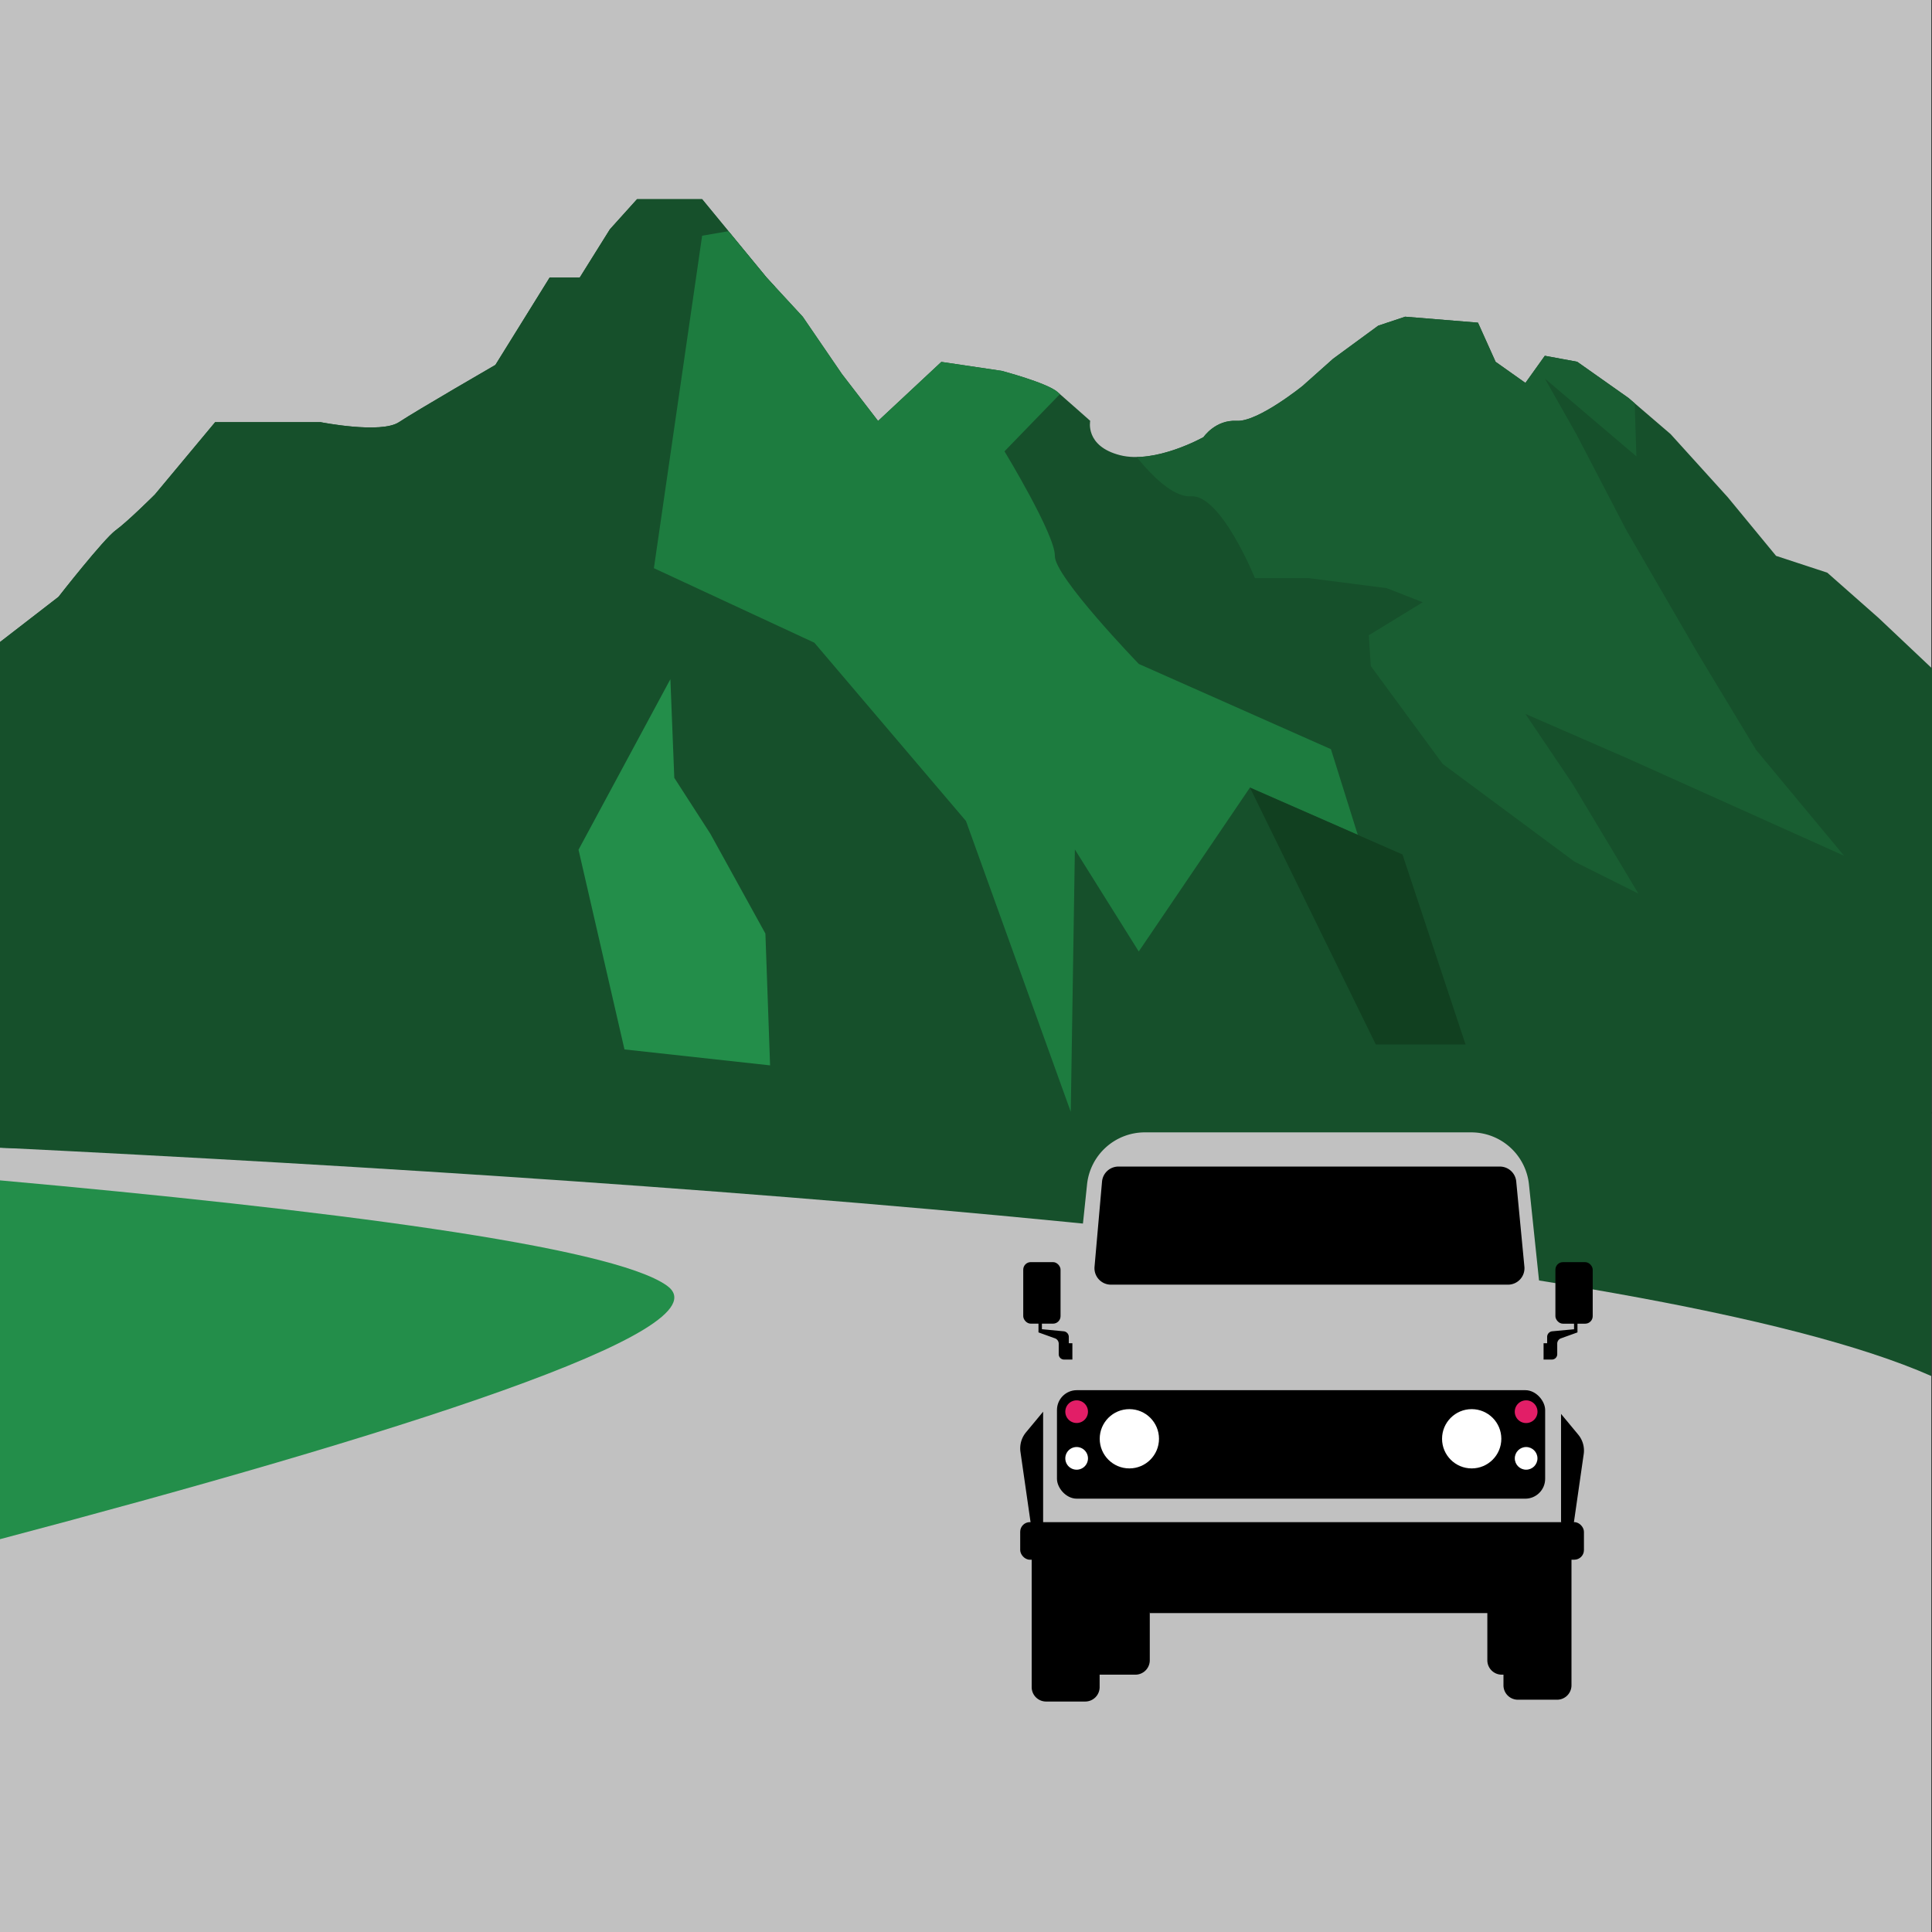 <svg xmlns="http://www.w3.org/2000/svg" xmlns:xlink="http://www.w3.org/1999/xlink" viewBox="0 0 648 648"><rect x="0" y="0" width="648" height="648" fill="#333333" stroke="none"/><defs><style>.cls-1{fill:#16502b;}.cls-2{fill:#c1c1c1;}.cls-3{clip-path:url(#clip-path);}.cls-4{fill:#195e32;}.cls-5{fill:#1d7c3f;}.cls-6{fill:#fff;}.cls-7{fill:#e21e67;}.cls-8{fill:#238e4a;}.cls-9{fill:none;}.cls-10{fill:#114020;}</style><clipPath id="clip-path"><path class="cls-1" d="M-.24,215.53l19.85-15.34s15.16-19.42,19.2-22.34,13.14-12,13.14-12l20.21-24.25h35.38s20.21,4,26.27,0,32.35-19.21,32.35-19.21l18.19-29.3h10.1l10.11-16.18,9.1-10.1H235.5l21.62,26.28,12.12,13.13,13.14,19.21,12.13,15.76,21.22-19.81,20.22,3s15.18,4,18.71,7.07,11,9.7,11,9.7-1.84,8.49,10,11.52,28-6.06,28-6.06,4-5.88,11.12-5.46,22.12-11.72,22.12-11.72l10.22-9.1,15.16-11.11,9-3,24.44,2,5.91,13.13,10,7.08,6.51-9.1,10.85,2,17.19,12.13,14.14,12.13,19.21,21.22,16.17,19.63,17.18,5.64,17.18,15.16,18.19,17.18-.48,171.44-648-10.94Z"/></clipPath></defs><g id="Layer_1" data-name="Layer 1"><polygon class="cls-2" points="-0.24 648 647.76 648 647.76 373.6 -0.24 372.92 -0.24 648"/><rect class="cls-2" x="-0.24" width="648" height="372.92"/><path class="cls-1" d="M-.24,215.53l19.85-15.34s15.16-19.42,19.2-22.34,13.14-12,13.14-12l20.21-24.25h35.38s20.21,4,26.27,0,32.35-19.21,32.35-19.21l18.19-29.3h10.1l10.11-16.18,9.1-10.1H235.5l21.62,26.28,12.12,13.13,13.14,19.21,12.13,15.76,21.22-19.81,20.22,3s15.18,4,18.71,7.07,11,9.7,11,9.7-1.84,8.49,10,11.52,28-6.06,28-6.06,4-5.88,11.12-5.46,22.12-11.72,22.12-11.72l10.22-9.1,15.16-11.11,9-3,24.44,2,5.91,13.13,10,7.08,6.51-9.1,10.85,2,17.19,12.13,14.14,12.13,19.21,21.22,16.17,19.63,17.18,5.64,17.18,15.16,18.19,17.18-.48,171.44-648-10.94Z"/><g class="cls-3"><path class="cls-1" d="M262,81.07l-6,42.19-4,27.63,15.58,18.58v19.09s6.53,12.56,17.08,6.53,33.65-17.24,33.65-17.24L364,396-13.76,390.5l-5-196.91L99.77,35.86H248.46Z"/><path class="cls-4" d="M375.66,145.7s13.78,21.43,23.83,20.76,21.43,27.46,21.43,27.46h18.16l26.05,3.35L477.18,202,459.1,213.07l.67,10.32,24.11,32.82L528.09,289l21.43,10.71-22.1-36.83-15.8-23.44L545.5,254.2l73,32.82L589,251.52l-19.42-32.15L545.5,177.85,528.76,145.7l-10.63-18.76,30.72,26.13-1.34-42.2-29.38-28.8-109.26,6L372,133.64Z"/><path class="cls-5" d="M306.73,66.78,235.5,79.06,219.32,190.57l53.82,25L324,275.38l35.14,97.54,1.38-88,21.42,34.21,37.31-55L455.4,280l-9-28.72-64.42-28.58s-28.37-29.32-28.18-36.26-16.89-35.07-16.89-35.07l30.19-31.14-26.17-43.2Z"/></g><path class="cls-1" d="M-.24,372.92v12c246.48,12.1,554.1,35.11,648,76.6V372.92Z"/><path class="cls-2" d="M517.76,460.5h0a5.83,5.83,0,0,1,5.82,5.82v50.51L349.87,511V466.32a5.82,5.82,0,0,1,5.78-5.82Z"/><path class="cls-2" d="M517.76,444.4l-4.94-47.13a19.48,19.48,0,0,0-19.4-17.47H384a19.48,19.48,0,0,0-19.4,17.47l-4.94,47.13v16.1H517.76Z"/><rect x="354.51" y="466.27" width="163.74" height="36.39" rx="6.66"/><path d="M505.8,430.88H372.61a5.52,5.52,0,0,1-5.5-6l2.52-28.61a5.52,5.52,0,0,1,5.5-5H503.06a5.52,5.52,0,0,1,5.49,5l2.74,28.61A5.51,5.51,0,0,1,505.8,430.88Z"/><circle class="cls-6" cx="378.79" cy="482.57" r="9.94"/><path class="cls-7" d="M364.91,473.48a3.8,3.8,0,1,1-3.8-3.8A3.8,3.8,0,0,1,364.91,473.48Z"/><path class="cls-6" d="M364.91,489.14a3.8,3.8,0,1,1-3.8-3.8A3.81,3.81,0,0,1,364.91,489.14Z"/><path class="cls-7" d="M515.68,473.48a3.81,3.81,0,1,1-3.81-3.8A3.81,3.81,0,0,1,515.68,473.48Z"/><circle class="cls-6" cx="511.87" cy="489.14" r="3.8"/><circle class="cls-6" cx="493.61" cy="482.57" r="9.94"/><rect x="342.18" y="510.53" width="189.08" height="12.6" rx="3.23"/><path d="M523.58,474.23l5.74,6.92a8.38,8.38,0,0,1,1.86,6.58l-3.53,24.55-4.07-1.75Z"/><path d="M349.87,473.49l-5.74,6.91a8.45,8.45,0,0,0-1.86,6.59l3.53,24.55,4.07-.54Z"/><path d="M346,521.29h22.82a0,0,0,0,1,0,0v44.58a4.83,4.83,0,0,1-4.83,4.83H350.86a4.83,4.83,0,0,1-4.83-4.83V521.29A0,0,0,0,1,346,521.29Z"/><path d="M362.82,512.28h22.82a0,0,0,0,1,0,0v44.58a4.83,4.83,0,0,1-4.83,4.83H367.65a4.83,4.83,0,0,1-4.83-4.83V512.28A0,0,0,0,1,362.82,512.28Z"/><path d="M504.26,520.68h22.82a0,0,0,0,1,0,0v44.58a4.83,4.83,0,0,1-4.83,4.83H509.1a4.83,4.83,0,0,1-4.83-4.83V520.68A0,0,0,0,1,504.26,520.68Z"/><path d="M498.86,512.28h22.82a0,0,0,0,1,0,0v44.58a4.83,4.83,0,0,1-4.83,4.83H503.69a4.83,4.83,0,0,1-4.83-4.83V512.28a0,0,0,0,1,0,0Z"/><polygon points="385.65 541.03 405.76 541.03 427.45 541.03 499.76 541.03 499.76 512.92 374.23 515.6 385.65 541.03"/><rect x="521.69" y="423.33" width="12.51" height="20.64" rx="2.52"/><path d="M527.94,444.11v1.72l-7.3.69a1.89,1.89,0,0,0-1.72,1.89v2.12h-1.2V456h2.79a1.79,1.79,0,0,0,1.79-1.79v-3.53a1.9,1.9,0,0,1,1.24-1.79l5.55-2v-3.47h-1.15Z"/><rect x="343.21" y="423.33" width="12.51" height="20.64" rx="2.52" transform="translate(698.92 867.29) rotate(180)"/><path d="M349.46,444.11v1.72l7.3.69a1.9,1.9,0,0,1,1.72,1.89v2.12h1.2V456h-2.79a1.79,1.79,0,0,1-1.79-1.79v-3.53a1.92,1.92,0,0,0-1.24-1.79l-5.55-2v-3.47h1.15Z"/><path class="cls-8" d="M223.72,431.23C205.08,417.82,108,405.62-.24,395.88V516.31C130.27,481.85,244.46,446.16,223.72,431.23Z"/><rect class="cls-9" x="-0.24" width="648" height="648"/><rect class="cls-9" x="-0.24" width="648" height="648"/><polygon class="cls-10" points="419.25 264.19 461.44 350.31 491.55 350.31 470.4 286.59 419.25 264.19"/><polygon class="cls-8" points="224.85 227.8 194.04 285 209.45 351.98 258.29 357.33 256.72 313.13 238.25 279.64 226.16 260.89 224.85 227.8"/></g></svg>